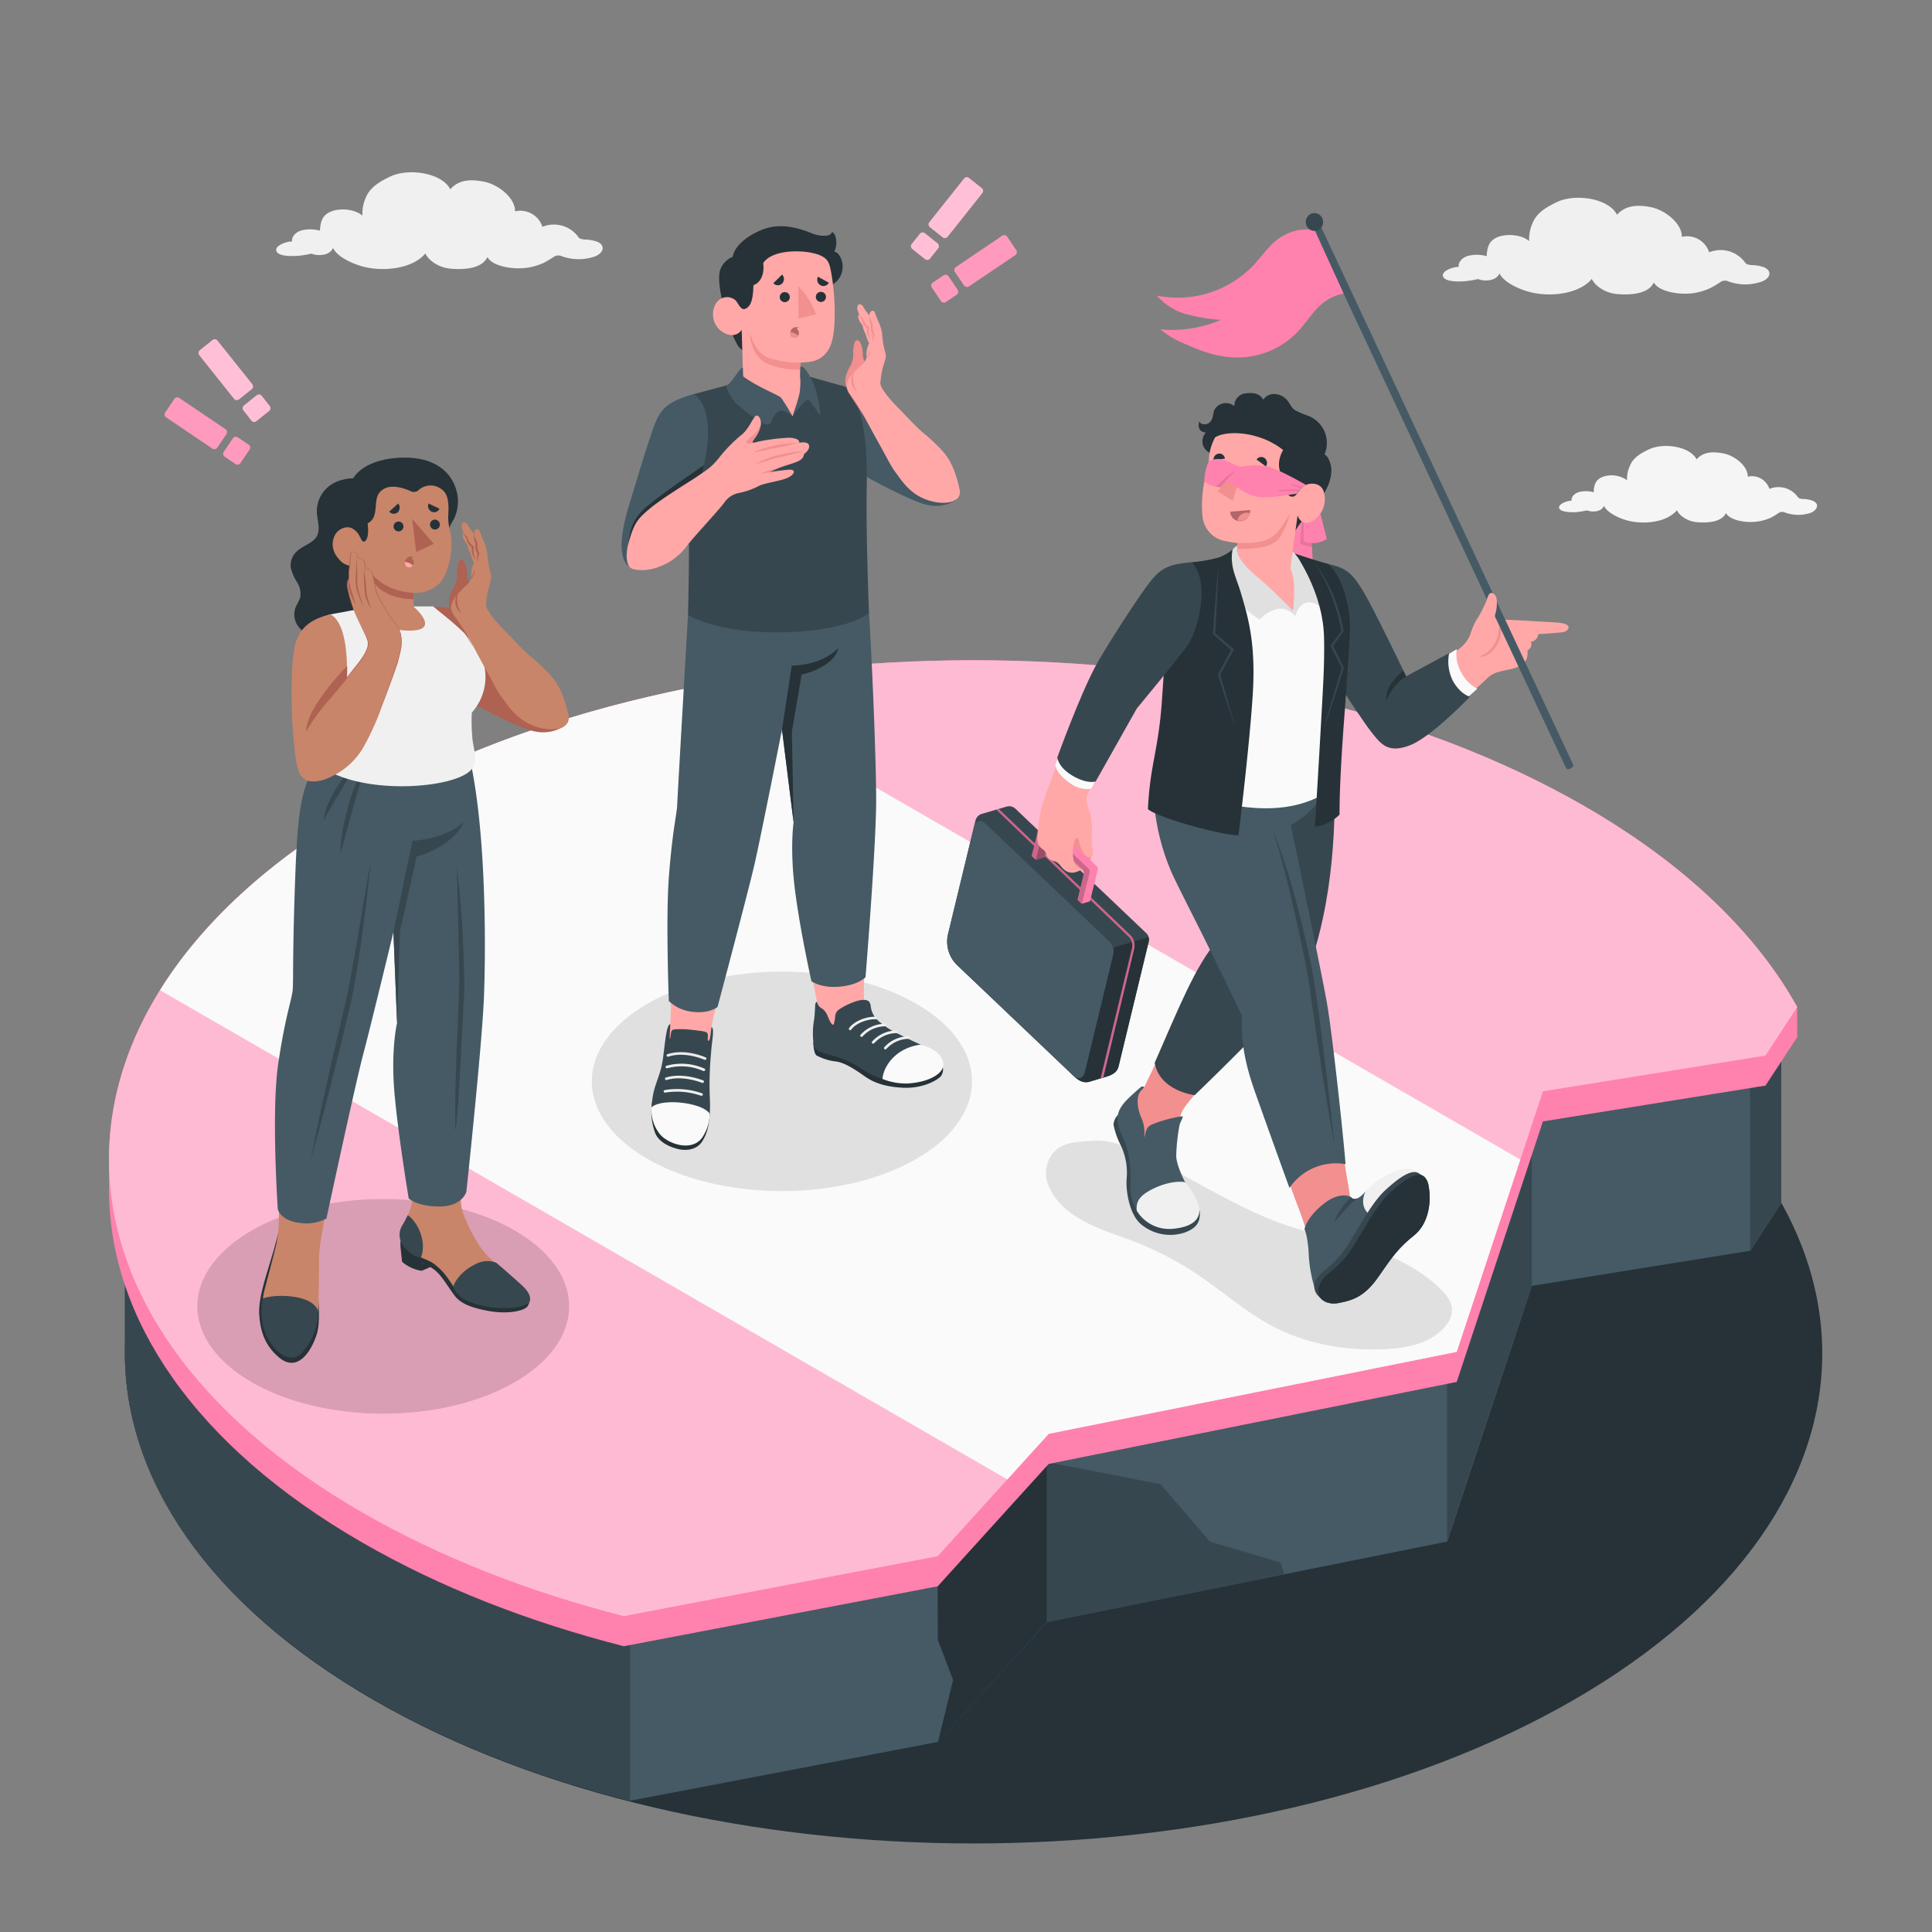 <svg xmlns="http://www.w3.org/2000/svg" viewBox="0 0 500 500"><rect x="0" y="0" width="500" height="500" fill="#808080" stroke="none"/><g id="freepik--Floor--inject-308"><g id="freepik--floor--inject-308"><path id="freepik--floor--inject-308" d="M96.65,260.61c-85.77,49.52-85.77,129.81,0,179.33s224.85,49.53,310.62,0,85.77-129.81,0-179.33S182.43,211.08,96.65,260.61Z" style="fill:#263238"></path><path d="M461,283.09c-10.31-18.63-28.27-36.15-53.87-50.93-85.75-49.51-224.77-49.51-310.51,0C53.64,257,32.22,289.5,32.32,322c0,4.64,0,23.18,0,27.83-.1,32.52,21.32,65,64.29,89.87,19.76,11.4,42.33,20.18,66.44,26.33h0l79.7-15.22L271,419.76l103.57-20.82,21.89-66.16,56.52-9.09L461,311.38Z" style="fill:#455a64"></path><polygon points="374.51 356.49 374.51 398.94 396.41 332.78 396.41 291.7 374.51 356.49" style="fill:#37474f"></polygon><polygon points="270.95 378.38 270.95 419.76 242.76 450.83 246.65 434.79 242.71 424.38 242.68 410.53 270.95 378.38" style="fill:#263238"></polygon><polygon points="452.93 323.69 452.93 279.61 460.99 268.27 460.99 311.38 452.93 323.69" style="fill:#37474f"></polygon><polygon points="300.33 384.1 313.07 398.94 331.45 404.41 332.32 407.42 270.95 419.76 270.95 378.38 300.33 384.1" style="fill:#37474f"></polygon><path d="M96.61,232.16C53.64,257,32.22,289.5,32.32,322c0,4.64,0,23.18,0,27.83-.1,32.52,21.32,65,64.29,89.87,19.76,11.4,42.33,20.18,66.44,26.33V205.83C139,212,116.37,220.75,96.61,232.16Z" style="fill:#37474f"></path><path d="M465.09,260.62c-10.5-19-28.81-36.84-54.9-51.91-87.39-50.45-229.07-50.45-316.45,0-43.59,25.17-65.43,58.13-65.53,91.12v8.25c.11,33,21.94,66,65.53,91.12,20.14,11.62,43.13,20.57,67.71,26.84h0l81.22-15.51,28.73-31.67L377,357.64l22.31-67.42,57.6-9.27,8.21-12.54Z" style="fill:#FF81AE"></path><path id="freepik--floor--inject-308" d="M410.19,208.71c-87.39-50.45-229.07-50.45-316.45,0S6.36,341,93.74,391.42C113.88,403,136.87,412,161.45,418.25h0l81.22-15.51,28.73-31.67L377,349.86l22.31-67.43,57.6-9.26,8.21-12.55C454.59,241.64,436.28,223.78,410.19,208.71Z" style="fill:#FF81AE"></path><path id="freepik--floor--inject-308" d="M410.19,208.71c-87.39-50.45-229.07-50.45-316.45,0S6.36,341,93.74,391.42C113.88,403,136.87,412,161.45,418.25h0l81.22-15.51,28.73-31.67L377,349.86l22.31-67.43,57.6-9.26,8.21-12.55C454.59,241.64,436.28,223.78,410.19,208.71Z" style="fill:#fff;opacity:0.45"></path><path d="M181.1,177.5c-31.93,6.14-61.94,16.54-87.36,31.21-24.09,13.91-41.52,30.2-52.33,47.55l219.3,126.61,10.7-11.8L377,349.86l16.46-49.77Z" style="fill:#fafafa"></path></g></g><g id="freepik--Clouds--inject-308"><path id="freepik--Cloud--inject-308" d="M456.6,69.2a9.84,9.84,0,0,0-3.27-.6c-1.06-.08-1.4-.29-1.61-.52a7.81,7.81,0,0,0-9.39-2.78,6,6,0,0,0-7.08-4c.12-3.3-4.1-6.85-7.89-7.66-3.63-.77-6.8-.45-8.87,1.94-2.22-4.33-10.92-5.55-15.62-3.26-2.71,1.32-5,2.67-6.13,5.15a10.44,10.44,0,0,0-1,4.93c-1.83-1.61-5.5-2-8-1.1-2.64,1-2.84,3-3,5a9.16,9.16,0,0,0-4.81-.08c-1.67.49-2.63,1.8-2.4,2.85-1.31-.07-4.45,1-4.09,2.38.41,1.56,4,1.41,5.32,1.36a24.85,24.85,0,0,0,3.75-.59,5.93,5.93,0,0,0,1.95.37c2.28,0,3.24-1,3.61-1.84,1.11,2.34,5.07,4.12,7.88,4.84,5.27,1.35,12.73.53,16-3.41a5.8,5.8,0,0,0,1.57,1.91,9.12,9.12,0,0,0,4.88,2c2.16.2,8,.48,9.61-3,1.16,2.28,6.34,3.33,10.27,2.77a16.34,16.34,0,0,0,4.41-1.33,25.66,25.66,0,0,0,2.53-1.52,2.1,2.1,0,0,1,2.16-.15,12.79,12.79,0,0,0,8.59,0C458.21,72,458.67,70.14,456.6,69.2Z" style="fill:#f0f0f0"></path><path id="freepik--cloud--inject-308" d="M154.65,62.6a9.69,9.69,0,0,0-3.28-.6c-1.06-.09-1.4-.3-1.6-.53a7.82,7.82,0,0,0-9.39-2.77,6,6,0,0,0-7.09-4c.12-3.3-4.1-6.85-7.88-7.65s-6.8-.45-8.88,1.94c-2.21-4.33-10.91-5.56-15.62-3.26-2.7,1.31-5,2.67-6.12,5.15a10.29,10.29,0,0,0-1,4.93c-1.84-1.62-5.51-2.06-8-1.11-2.64,1-2.84,3-3,5A9.34,9.34,0,0,0,78,59.64c-1.66.5-2.62,1.8-2.39,2.86-1.32-.08-4.46,1-4.1,2.38.41,1.56,4,1.4,5.33,1.35a23.53,23.53,0,0,0,3.74-.59,5.69,5.69,0,0,0,2,.37c2.28,0,3.25-1,3.61-1.84,1.12,2.35,5.08,4.13,7.88,4.85,5.27,1.35,12.73.53,16-3.42a5.94,5.94,0,0,0,1.57,1.92,9.11,9.11,0,0,0,4.88,2c2.17.21,8,.48,9.62-3,1.16,2.29,6.33,3.33,10.26,2.77A15.46,15.46,0,0,0,140.77,68a27.72,27.72,0,0,0,2.53-1.51,2.11,2.11,0,0,1,2.16-.15,12.92,12.92,0,0,0,8.59,0C156.25,65.38,156.71,63.54,154.65,62.6Z" style="fill:#f0f0f0"></path><path id="freepik--cloud--inject-308" d="M469.2,129.62a7.68,7.68,0,0,0-2.59-.48c-.84-.07-1.1-.23-1.27-.42a6.17,6.17,0,0,0-7.42-2.19,4.76,4.76,0,0,0-5.6-3.17c.09-2.61-3.25-5.41-6.24-6s-5.38-.36-7,1.53c-1.75-3.42-8.63-4.39-12.35-2.58-2.14,1-4,2.12-4.84,4.08a8.09,8.09,0,0,0-.81,3.9,6.86,6.86,0,0,0-6.29-.88c-2.09.81-2.25,2.38-2.35,4a7.18,7.18,0,0,0-3.8-.07c-1.32.39-2.08,1.42-1.9,2.25-1-.05-3.52.79-3.23,1.89s3.15,1.11,4.21,1.07a19.29,19.29,0,0,0,3-.47,4.43,4.43,0,0,0,1.54.3c1.8,0,2.56-.79,2.85-1.46.88,1.85,4,3.26,6.23,3.83,4.17,1.07,10.07.42,12.64-2.7a4.67,4.67,0,0,0,1.24,1.51,7.26,7.26,0,0,0,3.86,1.57c1.71.16,6.31.38,7.6-2.35.92,1.81,5,2.64,8.12,2.2a13.08,13.08,0,0,0,3.49-1,19.28,19.28,0,0,0,2-1.21,1.68,1.68,0,0,1,1.71-.11,10.21,10.21,0,0,0,6.79,0C470.47,131.81,470.83,130.36,469.2,129.62Z" style="fill:#f5f5f5"></path></g><g id="freepik--Shadows--inject-308"><path id="freepik--Shadow--inject-308" d="M291.86,320.68a84,84,0,0,1,18.37,9.38c6.43,4.34,12.31,9.59,19.16,13.2,8.91,4.68,19.16,6.38,29.19,5.9,5.68-.27,11.86-1.52,15.51-6a6.8,6.8,0,0,0,1.71-4c0-2.19-1.46-4.07-3-5.57-8.23-8-19.75-11.35-30.86-13.94s-17.76-5.81-28.65-11.63c-4.66-2.5-9.26-5.17-14-7.52l-.11-.06a70.79,70.79,0,0,0-7.14-3.42c-3.22-1.19-5.88-2.05-9.43-1.78s-7.51.2-10,3.08a8.26,8.26,0,0,0-1.1,8.85C275,315.08,284.43,318,291.86,320.68Z" style="fill:#e0e0e0"></path><ellipse id="freepik--shadow--inject-308" cx="99.18" cy="338.08" rx="48.11" ry="27.78" style="opacity:0.15"></ellipse><ellipse id="freepik--shadow--inject-308" cx="202.36" cy="279.85" rx="49.2" ry="28.4" style="fill:#e0e0e0"></ellipse></g><g id="freepik--Symbols--inject-308"><g id="freepik--exclamation-sign--inject-308"><path d="M69.8,105.08a.86.86,0,0,1,.19.66.89.89,0,0,1-.33.61L66.35,109a.83.83,0,0,1-.66.19.82.82,0,0,1-.61-.33L63,106.2a.86.86,0,0,1-.19-.66.89.89,0,0,1,.33-.61l3.31-2.64a.83.83,0,0,1,.66-.19.85.85,0,0,1,.61.33Zm-4.51-5.64a.91.91,0,0,1-.14,1.27l-3.31,2.65a.86.86,0,0,1-.66.18.8.8,0,0,1-.61-.33l-9-11.3a.87.87,0,0,1-.18-.67.82.82,0,0,1,.32-.6L55,88a.88.88,0,0,1,.67-.19.86.86,0,0,1,.6.33Z" style="fill:#FF81AE"></path><g style="opacity:0.5"><path d="M69.8,105.08a.86.86,0,0,1,.19.66.89.89,0,0,1-.33.61L66.35,109a.83.83,0,0,1-.66.19.82.82,0,0,1-.61-.33L63,106.2a.86.86,0,0,1-.19-.66.89.89,0,0,1,.33-.61l3.31-2.64a.83.83,0,0,1,.66-.19.85.85,0,0,1,.61.33Zm-4.51-5.64a.91.91,0,0,1-.14,1.27l-3.31,2.65a.86.86,0,0,1-.66.18.8.8,0,0,1-.61-.33l-9-11.3a.87.87,0,0,1-.18-.67.82.82,0,0,1,.32-.6L55,88a.88.88,0,0,1,.67-.19.86.86,0,0,1,.6.33Z" style="fill:#fff"></path></g><path d="M64.35,115.08a.9.9,0,0,1,.38.58.86.86,0,0,1-.14.68l-2.37,3.51a.84.84,0,0,1-.57.38.89.89,0,0,1-.68-.13l-2.82-1.9a.93.93,0,0,1-.24-1.26l2.37-3.51a.87.87,0,0,1,.58-.38.86.86,0,0,1,.68.14Zm-6-4a.92.92,0,0,1,.25,1.26l-2.37,3.51a.86.86,0,0,1-.58.38.89.89,0,0,1-.68-.13L43,108a.9.9,0,0,1-.38-.58.86.86,0,0,1,.14-.68l2.37-3.51a.82.82,0,0,1,.57-.38.86.86,0,0,1,.68.14Z" style="fill:#FF81AE"></path><g style="opacity:0.2"><path d="M64.35,115.08a.9.9,0,0,1,.38.58.86.86,0,0,1-.14.68l-2.37,3.51a.84.84,0,0,1-.57.38.89.89,0,0,1-.68-.13l-2.82-1.9a.93.93,0,0,1-.24-1.26l2.37-3.51a.87.87,0,0,1,.58-.38.86.86,0,0,1,.68.14Zm-6-4a.92.92,0,0,1,.25,1.26l-2.37,3.51a.86.86,0,0,1-.58.38.89.89,0,0,1-.68-.13L43,108a.9.9,0,0,1-.38-.58.86.86,0,0,1,.14-.68l2.37-3.51a.82.82,0,0,1,.57-.38.86.86,0,0,1,.68.14Z" style="fill:#fff"></path></g></g><g id="freepik--exclamation-sign--inject-308"><path d="M238.07,60.49a.89.89,0,0,1,.61-.33.86.86,0,0,1,.66.19L242.65,63a.91.91,0,0,1,.33.61.89.89,0,0,1-.19.67l-2.12,2.65a.89.89,0,0,1-.61.33.86.86,0,0,1-.66-.19l-3.31-2.64a.91.91,0,0,1-.33-.61.89.89,0,0,1,.19-.67ZM249.51,46.2a.86.86,0,0,1,.6-.33.84.84,0,0,1,.67.19l3.31,2.64a.89.89,0,0,1,.33.61.91.91,0,0,1-.19.66l-9,11.31a.91.91,0,0,1-1.27.14l-3.31-2.64a.91.91,0,0,1-.33-.61.89.89,0,0,1,.19-.67Z" style="fill:#FF81AE"></path><g style="opacity:0.5"><path d="M238.07,60.49a.89.89,0,0,1,.61-.33.86.86,0,0,1,.66.19L242.65,63a.91.91,0,0,1,.33.61.89.89,0,0,1-.19.67l-2.12,2.65a.89.89,0,0,1-.61.33.86.86,0,0,1-.66-.19l-3.31-2.64a.91.91,0,0,1-.33-.61.89.89,0,0,1,.19-.67ZM249.51,46.2a.86.86,0,0,1,.6-.33.84.84,0,0,1,.67.19l3.31,2.64a.89.89,0,0,1,.33.61.91.91,0,0,1-.19.66l-9,11.31a.91.91,0,0,1-1.27.14l-3.31-2.64a.91.91,0,0,1-.33-.61.89.89,0,0,1,.19-.67Z" style="fill:#fff"></path></g><path d="M244.21,71.25a.93.93,0,0,1,1.26.24L247.84,75a.86.86,0,0,1,.13.68.85.85,0,0,1-.37.58l-2.82,1.9a.85.85,0,0,1-.68.13.83.83,0,0,1-.57-.37l-2.37-3.51a.86.86,0,0,1-.14-.68.9.9,0,0,1,.38-.58ZM259.39,61a.93.93,0,0,1,1.26.24L263,64.76a.86.86,0,0,1,.14.68.9.9,0,0,1-.38.58l-12,8.1a.93.93,0,0,1-1.26-.24l-2.37-3.51a.9.9,0,0,1-.13-.68.86.86,0,0,1,.38-.58Z" style="fill:#FF81AE"></path><g style="opacity:0.2"><path d="M244.21,71.25a.93.93,0,0,1,1.26.24L247.84,75a.86.86,0,0,1,.13.68.85.85,0,0,1-.37.58l-2.82,1.9a.85.85,0,0,1-.68.13.83.83,0,0,1-.57-.37l-2.37-3.51a.86.86,0,0,1-.14-.68.9.9,0,0,1,.38-.58ZM259.39,61a.93.93,0,0,1,1.26.24L263,64.76a.86.86,0,0,1,.14.68.9.9,0,0,1-.38.58l-12,8.1a.93.93,0,0,1-1.26-.24l-2.37-3.51a.9.9,0,0,1-.13-.68.86.86,0,0,1,.38-.58Z" style="fill:#fff"></path></g></g></g><g id="freepik--character-3--inject-308"><g id="freepik--Character--inject-308"><g id="freepik--Bottom--inject-308"><path d="M290,288a4,4,0,0,0-1.83,3,19.29,19.29,0,0,0,1.68,5,16.43,16.43,0,0,1,1.74,8.86c-.3,3.17.65,9.25,3.58,11.87a11.78,11.78,0,0,0,11.3,2.29c3.37-1.18,4.26-2.93,4-5.68Z" style="fill:#37474f"></path><path d="M295.23,314.16a6.38,6.38,0,0,1-1.13-1.7,12.7,12.7,0,0,1-1.36-5.36,35.85,35.85,0,0,0,.08-6,25.69,25.69,0,0,0-1.46-6,21.87,21.87,0,0,1-1.65-4.83c-.59-5.07,4.07-7,6.37-8.83l5.65-11.73,9.7,11s-4,4.52-5,6.08c-1.37,2.06-1.87,5.52-2.12,7.93-.32,3.07-.94,6.41.46,9.28a25.25,25.25,0,0,0,2.91,4.26,4.74,4.74,0,0,1,.77,1.25c.48,1.27-.12,2.68-.71,3.9-1,2-2.18,4.16-4.26,4.54a6.2,6.2,0,0,1-3.5-.7A13.24,13.24,0,0,1,295.23,314.16Z" style="fill:#f28f8f"></path><path d="M306.72,306c-.66-1.33-2.4-4.95-2.31-7.06a48.16,48.16,0,0,1,.87-7.84c.44-1.36,1.1-2.06.67-2.21a33.93,33.93,0,0,0-7.92,2.16c-1.73.89-1.41,2.11-1.92,3.41a9.69,9.69,0,0,0-.57-4.79c-.72-1.46-2.08-5.69-.06-7.59l.62-.67s-.23-.63-1.09.13-3.81,3.28-4.63,4.62a6,6,0,0,0-.79,5.78c1,2.83,1.75,3.47,2.35,6.45a28.37,28.37,0,0,1,.6,8.1,13,13,0,0,0,2.66,8.34Z" style="fill:#455a64"></path><path d="M345.12,197.43s1.61,20-2.77,40.27c-3.25,15.05-6.8,18.56-8.62,20.66-8.12,9.33-24.54,25.06-24.54,25.06s-9.05-1-10.36-8.38c5.69-12.86,10.62-25.53,16.37-31.75l-8.9-42.43Z" style="fill:#37474f"></path><path d="M303.64,318c2.12-.21,6.53-.91,6.75-4.51.17-2.93-2.81-6.39-3.67-7.47-.35-.26-3.54-.53-7.69,1.35s-5.06,3.56-4.84,5.95A9.79,9.79,0,0,0,303.64,318Z" style="fill:#f0f0f0"></path><path d="M350.31,310.91c-1.07.06-.84-1.46-1.5-4.88s-2.72-18.2-2.72-18.2l-16.64,6.27s4.27,12.33,5.61,15.89c1.5,3.95,3.59,9.38,3.9,12.44s.35,11.6,4,13.19,7.05-.1,9.49-1.72,5.32-7.37,8-10.26,5-4.48,7.1-7.47,2.06-10.5-.71-12.1-6.77.11-9.12,1.55S352.3,310.8,350.31,310.91Z" style="fill:#f28f8f"></path><path d="M298.67,201.19c-.6,5.67.54,16.58,5.51,26.69s6.17,12,17.2,34.87c-.05,5.11,0,10.2,3.41,19.83,4.25,12,8.92,24.86,8.92,24.86a14.58,14.58,0,0,1,14.52-6.17c-.44-5.88-3.39-33.86-4.9-42.15-1.89-10.31-9.28-45.6-9.28-45.6a20.93,20.93,0,0,0,11.07-16.09Z" style="fill:#455a64"></path><path d="M340.19,333.2a35.77,35.77,0,0,1-1.52-9.21c-.31-4.49-1.07-5.86-1.07-5.86s.48-3,4.89-6.52,7.13-1.82,7.13-1.82,1,1.83,3.78-1.45l5,6.94Z" style="fill:#455a64"></path><path d="M367.27,303.7c-1.61-1.65-4.21-1.67-7.68.08a20.47,20.47,0,0,0-6.19,4.56s-1.87,3.44.85,5.83S367.27,303.7,367.27,303.7Z" style="fill:#f0f0f0"></path><path d="M369.71,306.88a3.76,3.76,0,0,0-1.28-2.47c-.23-.16-1-.6-1.16-.71-2-1.41-5.69,1.5-8.8,4.36-3.62,3.34-7,10.1-10,14.67s-6.57,6.29-7.78,8.31a3.48,3.48,0,0,0,.28,4.13c.19.22.85.89,1,1a5,5,0,0,0,4.59,1c4-.74,6.91-2,10.29-6.92s5.17-7.42,9.08-10.53S370.48,310.87,369.71,306.88Z" style="fill:#37474f"></path><path d="M369.71,306.88c-1.08-5.59-6.06-1.8-10.07,1.9-3.62,3.34-7,10.1-10,14.67s-6.65,6.24-7.78,8.31c-2,3.76.69,6.19,4.7,5.45s6.91-2,10.29-6.92,5.17-7.42,9.08-10.53S370.48,310.87,369.71,306.88Z" style="fill:#263238"></path><path d="M351.3,310.12h0c-1.22.54-1.68-.33-1.68-.33-3.86,4-4.31,6.56-4.31,6.56S349.08,311.64,351.3,310.12Z" style="fill:#37474f"></path><path d="M329.46,214.89a167.25,167.25,0,0,1,6.31,19.74c1.74,6.7,3.37,13.44,4.46,20.32s1.89,13.73,2.75,20.61,1.65,13.77,2.35,20.66q-1.86-10.22-3.44-20.48c-1.07-6.84-2.07-13.69-3-20.54-.48-3.42-1.21-6.78-1.91-10.17s-1.46-6.74-2.23-10.11-1.59-6.72-2.45-10.06S330.49,218.19,329.46,214.89Z" style="fill:#37474f"></path></g><g id="freepik--Top--inject-308"><g id="freepik--Arm--inject-308"><path d="M397.88,160.81l-3.65-.22-4.1-.19-2.1-.08a1.64,1.64,0,0,1-.73-.09,2,2,0,0,1-.38-.46l-4.4,0a16.45,16.45,0,0,0-1.9,4.09,8.41,8.41,0,0,1-.54,1.27,9,9,0,0,1-3.72,3.58c-2.47,1.43-12.65,7.15-12.65,7.15s-1.19-2-5.9-12.45C354.46,156,349.57,146,342.51,146c0,0-.57,12.28-.86,21,3.74,6.53,9.72,17.1,12.77,21.06,3.57,4.64,6.11,6.43,9.91,4.52,6.67-3.35,12.42-9.75,16.53-13.37,1.4-1.26,2.9-2.56,4.24-3.86s3.29-1.62,5-2a12.83,12.83,0,0,0,3.3-1,3.58,3.58,0,0,0,1.92-3.63.72.72,0,0,1,0-.29c0-.13.17-.2.28-.28a1.79,1.79,0,0,0,.6-2.09,2.09,2.09,0,0,0,1.91-1.95c1.94-.1,3.87-.25,5.81-.45a2.52,2.52,0,0,0,1.81-.69.88.88,0,0,0,.21-.58c0-.54-.62-.84-1.14-1a15.48,15.48,0,0,0-2.34-.32Z" style="fill:#ffa8a7"></path><path d="M373.65,170.05,377,168a9.43,9.43,0,0,0,1.13,5.95,10,10,0,0,0,4.19,4.3l-2.66,2.39S373.18,178.16,373.65,170.05Z" style="fill:#fafafa"></path><path d="M342.53,145.72c5.23,1,7,1.95,10.08,7s11.29,22.32,11.29,22.32l11.13-6a11.16,11.16,0,0,0,1.14,7.48c2.08,3.37,4.26,3.78,4.26,3.78s-10,10.51-15.64,12.62-7.43-.36-10-3.62-13.14-19.61-13.14-19.61Z" style="fill:#37474f"></path><path d="M388.2,165.09a8,8,0,0,0,.24-1.38,3,3,0,0,0-.05-1.3c-.05-.14-.29-.31-.37-.1a6.5,6.5,0,0,0-.21,1.26c-.06.39-.14.79-.24,1.18a8.58,8.58,0,0,1-1,2.22,6.86,6.86,0,0,1-1.54,1.73,14.47,14.47,0,0,1-1.84,1.14c-.05,0-.08.21,0,.21a5.52,5.52,0,0,0,3.89-2.61A7.68,7.68,0,0,0,388.2,165.09Z" style="fill:#f28f8f"></path><path d="M407.13,197.88,341.08,57l-1.84.9L405.3,198.79C405.67,199.52,407.48,198.59,407.13,197.88Z" style="fill:#455a64"></path><path d="M340.27,59.59a11.51,11.51,0,0,0-7.59,1.12c-3.42,1.56-5.57,5-8.15,7.79a27.08,27.08,0,0,1-25.12,8A15.36,15.36,0,0,0,307,81.3a44.77,44.77,0,0,0,8.93,1.48,31.71,31.71,0,0,1-15.62,2.45,23.44,23.44,0,0,0,6.55,3.85c4.95,2.23,9.82,3.86,15.32,3.36a21.52,21.52,0,0,0,13.7-6.61c1.73-1.85,3.13-4,4.84-5.87a12.91,12.91,0,0,1,7-4Z" style="fill:#FF81AE"></path><path d="M338.4,58.85a2.21,2.21,0,0,0,3.14.42,2.34,2.34,0,0,0,.41-3.22,2.22,2.22,0,0,0-3.15-.42A2.33,2.33,0,0,0,338.4,58.85Z" style="fill:#37474f"></path><path d="M363.9,175.06c-3.54,2-5.21,6.41-5.21,6.41a7.72,7.72,0,0,1,1.57-4.85,18.58,18.58,0,0,1,2.92-3.05Z" style="fill:#263238"></path><path d="M386.92,159.77a1.84,1.84,0,0,1,.11-1,10.08,10.08,0,0,0,.34-3.23,3.23,3.23,0,0,0-.29-1.27c-.23-.47-.91-1.07-1.46-.72s-.72,1.45-.93,1.93a38.33,38.33,0,0,1-2.17,4.35" style="fill:#ffa8a7"></path></g><g id="freepik--Chest--inject-308"><path d="M340.17,126.92l3.21,12.55a6.49,6.49,0,0,1-3.91,1.08l.53,9.27s-4.58.81-7.3-1.71l4.37-21.93Z" style="fill:#FF81AE"></path><path d="M339.47,140.55a4.06,4.06,0,0,1-2.11-.52l.07-11.83-.93,12.42a6.06,6.06,0,0,0,3,.9Z" style="opacity:0.1"></path><path d="M347.83,165.16c.58-14.28-3.31-18.29-5.73-19.49l-12.05-3.11c-3.12.13-15.11,3.15-18.81,3.8-2.37.41-4.12,5-5.81,12.44a143,143,0,0,0-3,20.46c-.68,7.7-1.33,12.14-3.85,23.06,15.68,6,32.78,10.69,45.31,2.38-.14-2,2.22-18.62,2.66-23.54S347.67,169,347.83,165.16Z" style="fill:#fafafa"></path><g id="freepik--Head--inject-308"><path d="M334.53,139c1-3.36,4.89-6.51,6.82-9.31s3-4.82,3.2-7.56c.11-1.62-.63-3.93-1.76-4.54a7.53,7.53,0,0,0-4.3-10,24.47,24.47,0,0,1-3.17-1.34c-1.23-.71-1.39-1.79-2.32-2.81-1.6-1.75-4.62-2.17-6.07,0-1-1.7-2.63-1.87-4.57-1.63a3.22,3.22,0,0,0-2.91,3.3,3.39,3.39,0,0,0-5.27,1.2c-.31,1.06-.2,2-1,2.89s-2.46.78-2.8-.16c-.46,1.51,0,2.77,1.68,2.89a3.54,3.54,0,0,0-.82,2.9,3.22,3.22,0,0,0,2.62,2.57,5.39,5.39,0,0,0,.44,2.45,5.6,5.6,0,0,0,1.74,2c2.38,1.54,5.14,2.29,7.8,3.2l3.15,1.09c.19.06,1.16.25,1.25.43Z" style="fill:#263238"></path><path d="M339.26,135.07c-2.6,1.13-3.45-1.66-3.45-1.66l-1.28,9.28c0,.47-.48,4.41-.48,4.41s1.76,2.92.58,11.37c-1.64-1.81-4.78-3.26-14.72-12.55l.41-5.37a34.14,34.14,0,0,1-4.06-.71,7.18,7.18,0,0,1-5.05-6.15A31.25,31.25,0,0,1,312.34,122a10,10,0,0,0,.51-2.81,13.33,13.33,0,0,1,1.62-6c3.27-2,11.71-1.43,17.61,3.27-1.79,3.08-1.35,6.51,1.23,8.31-.26,1-.72,3.59,1,3.76,1.22.12,1.5-1.4,2.92-2.58s4.38-1.17,5.26,1A6.64,6.64,0,0,1,339.26,135.07Z" style="fill:#ffa8a7"></path><path d="M320.32,140.55c4.34,0,7.64,0,10.26-2.82A26.75,26.75,0,0,0,333.8,133a21.1,21.1,0,0,1-2.64,6.12c-1.33,1.83-4.18,3.14-11,2.86Z" style="fill:#f28f8f"></path><path d="M314.06,119.11l2.95-.42a1.44,1.44,0,0,0-1.63-1.29A1.56,1.56,0,0,0,314.06,119.11Z" style="fill:#263238"></path><path d="M314.35,122.53a1.21,1.21,0,1,0,1.35-1.12A1.25,1.25,0,0,0,314.35,122.53Z" style="fill:#263238"></path><path d="M323.66,123.83a1.21,1.21,0,1,0,1.35-1.12A1.24,1.24,0,0,0,323.66,123.83Z" style="fill:#263238"></path><path d="M315.1,127.17l3.95,2.4,2.34-8C319.9,120.77,317.42,124.29,315.1,127.17Z" style="fill:#f28f8f"></path><path d="M325.19,118.93l2.42,1.76a1.58,1.58,0,0,0-.35-2.16A1.46,1.46,0,0,0,325.19,118.93Z" style="fill:#263238"></path><path d="M323.54,132l-5.16.43a2.53,2.53,0,0,0,2.73,2.44A2.71,2.71,0,0,0,323.54,132Z" style="fill:#b16668"></path><path d="M322.83,132.69a2.58,2.58,0,0,1,.62.09,2.67,2.67,0,0,1-2.34,2,2.3,2.3,0,0,1-.83-.08A2.37,2.37,0,0,1,322.83,132.69Z" style="fill:#f28f8f"></path><path d="M312.84,119.47c3.12-2,6.29,1,7.9,1.22,1.93.27,2.2-.74,7.1,0,2.46.37,10.14,4.79,10.14,4.79a8.19,8.19,0,0,0-2.35,2.3c-5.21.72-8.77,1.45-11.75.35-3.46-1.28-4.35-3.18-6.87-3.36l-1.07,1.35a7.5,7.5,0,0,1-4.29-1.53S311.79,121.22,312.84,119.47Z" style="fill:#FF81AE"></path><path d="M334.48,126.73c-1.18,0-2.35,0-3.52.13-.08,0-.1.2,0,.2,1.21,0,2.41,0,3.62,0,.54,0,1.09,0,1.63.07l.31-.34h-.3Zm2.09-.76a16.12,16.12,0,0,0-2.34-.7c-.09,0-.1.18,0,.21.77.28,1.53.57,2.29.88l.28.12.3-.3Zm-20.63.15,1.07-1.35a19.15,19.15,0,0,1,2.87-3c-1.39.44-4.23,3.21-5.17,4.16A5.39,5.39,0,0,0,315.94,126.12Z" style="opacity:0.1"></path></g><g id="freepik--Neck--inject-308"><path d="M335.24,159.61c.62-2.83,2.32-3.69,3.24-3.7a4.24,4.24,0,0,1,3.43,1.45,26,26,0,0,0-3.69-9.93c-2.78-4.17-3.69-4.74-3.69-4.74l-.48,4.41a14.76,14.76,0,0,1,.85,4.61,52,52,0,0,1-.24,6.9A1.67,1.67,0,0,1,335.24,159.61Z" style="fill:#e0e0e0"></path><path d="M320.27,141.24c-1.29.36-1.17,1.92-4.87,3.42A22.75,22.75,0,0,0,326,160.33a9.35,9.35,0,0,1,4.46-2.71c2.7-.69,4.72,1.84,4.72,1.84a4.71,4.71,0,0,0-1.15-2c-4-4-6.53-6.4-8.7-8.2-5.74-4.75-5.16-7.07-5.16-7.07Z" style="fill:#e0e0e0"></path></g><path d="M308.39,145.5a37.79,37.79,0,0,0,7-1.21A11.67,11.67,0,0,0,319,142.2a10.75,10.75,0,0,0-.1,3.74c.27,2.34,1.41,4.69,2.24,7.51,1.95,6.6,4,13.42,3,27.33-.73,10.8-2.64,27.52-3.63,35.4-4.81-.11-20.89-4.57-23.43-6.77.59-12,2.77-15.06,3.67-28.77C301.54,169.6,302.55,147.72,308.39,145.5Z" style="fill:#263238"></path><path d="M315.32,146.49c-.1,2.92-.21,5.84-.36,8.75l-.22,4.38-.25,4.37-.1-.23c1.59,1.39,3.2,2.76,4.78,4.16l.18.16-.12.21-3.51,6.4,0-.21c.69,2.27,1.33,4.54,2,6.81s1.3,4.55,1.93,6.83c-.78-2.23-1.53-4.48-2.27-6.72s-1.48-4.5-2.19-6.76l0-.1.05-.1L318.7,168l.06.38c-1.59-1.39-3.16-2.8-4.75-4.19l-.1-.1V164l.3-4.37.34-4.36C314.78,152.31,315,149.4,315.32,146.49Z" style="fill:#37474f"></path><path d="M336,144.43c2.07,3.43,6.45,11.19,6.66,20.57.16,6.81-.3,13.41-.64,19.68-.94,17-1.73,29.3-1.73,29.3a11.57,11.57,0,0,0,6.38-3.14c0-11,1.33-25.88,1.58-30.13s.91-12.29,1.11-17.49-1.49-13.43-5.58-17.25c-4.25-1.2-8.67-2.71-8.67-2.71Z" style="fill:#263238"></path><path d="M339.82,145.24a32.62,32.62,0,0,1,2.61,4.2,46.7,46.7,0,0,1,2.07,4.49,48.25,48.25,0,0,1,1.56,4.67,46.81,46.81,0,0,1,1.07,4.69L344.45,167l-.1.15.08.16,2.8,5.58-1.19,3.9-1.2,4c-.81,2.68-1.57,5.36-2.33,8.06.92-2.65,1.82-5.29,2.69-7.95l1.31-4,1.28-4,0-.1-.05-.11-2.72-5.54,2.62-3.71.07-.11,0-.11c-.32-1.63-.67-3.26-1.15-4.86a40.8,40.8,0,0,0-1.69-4.68,38.58,38.58,0,0,0-2.24-4.45A28,28,0,0,0,339.82,145.24Z" style="fill:#37474f"></path></g><g id="freepik--arm--inject-308"><g id="freepik--Briefcase--inject-308"><path d="M297.3,243.62,289.48,276c-.38,1.57-1.71,2.21-3.26,2.68l-3.88,1.15a3.37,3.37,0,0,1-2.79-.12,7.56,7.56,0,0,1-1.63-1.18l-.07-.06-.15-.15-29.95-28.49a8.45,8.45,0,0,1-2.39-8.11l7.12-29.48a2.41,2.41,0,0,1,1.5-1.58l6.62-1.94a2.37,2.37,0,0,1,2.11.5l34,32.33a2.08,2.08,0,0,1,.56,1A2.23,2.23,0,0,1,297.3,243.62Z" style="fill:#37474f"></path><path d="M297.3,243.62,289.48,276c-.38,1.57-1.71,2.21-3.26,2.68l-3.88,1.15a3.37,3.37,0,0,1-2.79-.12,7.56,7.56,0,0,1-1.63-1.18v0c1.2,1,2.44.52,2.83-1.09l7.37-30.5a3.38,3.38,0,0,0-.09-1.69l9.21-2.71A2.23,2.23,0,0,1,297.3,243.62Z" style="fill:#263238"></path><path d="M288.12,246.91a3.64,3.64,0,0,0-.93-3.15L255.08,213.2c-1.27-1.2-2.64-.8-3.05.9l-6.67,27.6a8.44,8.44,0,0,0,2.39,8.11l29.95,28.5c1.26,1.21,2.64.81,3.05-.9Z" style="fill:#455a64"></path><path d="M258.45,209.34l34,32.6a3.82,3.82,0,0,1,1.06,3.64l-8,33.32-.69.21,8.13-33.67a3.18,3.18,0,0,0-.89-3.05l-34.23-32.85Z" style="fill:#FF81AE"></path><path d="M293.45,243.62a3.83,3.83,0,0,1,0,2l-8,33.32-.69.21,8.13-33.67a3.14,3.14,0,0,0,0-1.64Z" style="opacity:0.2"></path><path d="M292.85,243.8a3.12,3.12,0,0,0-.85-1.41l-34.23-32.85.68-.2,34,32.6a3.86,3.86,0,0,1,1,1.68" style="opacity:0.2"></path><path d="M271.5,216.87l-1.21,5-2.23.66,1.61-6.66c.08-.34.35-.42.61-.18Z" style="fill:#FF81AE"></path><path d="M271.5,216.87l-1.21,5-2.23.66,1.61-6.66c.08-.34.35-.42.61-.18Z" style="opacity:0.4"></path><path d="M284.08,225.15l-2,8.11-2.13.64-1.08-1,1.6-6.66a1.19,1.19,0,0,0-.31-1.06L272,217.32l-1.7-1.62c-.26-.24-.53-.16-.61.18l-1.61,6.66-1.09-1,2-8.11,0-.1a1.26,1.26,0,0,1,.73-.7l.91-.27a1.24,1.24,0,0,1,1.08.26l12.09,11.51A1.19,1.19,0,0,1,284.08,225.15Z" style="fill:#FF81AE"></path><path d="M282,225.78l-2,8.12-1.08-1,1.6-6.66a1.19,1.19,0,0,0-.31-1.06L272,217.32l-1.7-1.62c-.26-.24-.53-.16-.61.18l-1.61,6.66-1.09-1,2-8.11,0-.1c.11-.25.36-.29.58-.08l12.1,11.51A1.24,1.24,0,0,1,282,225.78Z" style="opacity:0.2"></path></g><path d="M277,217.68l5.15,4.9a5.43,5.43,0,0,0,0-2.88c-.44-.84-2.4-4.35-3.34-4.33C278.37,215.37,277.64,216.4,277,217.68Z" style="fill:#f28f8f"></path><path d="M276,221.17a3.91,3.91,0,0,0,0,.61,9.68,9.68,0,0,0,1.69,3.77A4.2,4.2,0,0,0,280,225Z" style="fill:#f28f8f"></path><path d="M308.35,145.74c-5,.64-9.16,3.08-13.55,9.6s-9.69,14.23-13,21.39-8.88,22.5-10.57,27.26a44.53,44.53,0,0,0-1.89,5.83,49.76,49.76,0,0,0-.87,6.9,3.22,3.22,0,0,0,1.11,2.88,4.45,4.45,0,0,1,.69.52c.37.41.41,1,.68,1.5a2.52,2.52,0,0,0,1.47,1.12,7.69,7.69,0,0,1,.81.27c1,.44,1.43,1.54,2.29,2.14a3,3,0,0,0,2.19.7,6.18,6.18,0,0,0,1.24-.34c.22-.08.85-.42,1.05-.52a3.22,3.22,0,0,1-2.24-2.86A10.17,10.17,0,0,1,278,218a2.08,2.08,0,0,1,.41-.89.41.41,0,0,1,.42-.19c.17,0,.24.25.29.43a9.82,9.82,0,0,0,1.32,3.43,2.2,2.2,0,0,0,1.16,1,1,1,0,0,0,1.24-.61,1.57,1.57,0,0,0,0-.61,27.46,27.46,0,0,1-.29-4.88,17.57,17.57,0,0,0-.25-4.52c-.35-1.56-1.56-3.89-.92-5.39,1.09-2.52,11.94-21.54,11.94-21.54s11.1-16.17,13.89-20.49C310.59,158.31,311.59,150.4,308.35,145.74Z" style="fill:#ffa8a7"></path><path d="M284.15,200.59l-1.75,3.54a7.14,7.14,0,0,1-5.23-1.29c-2.84-1.88-3.84-3.61-4.05-4.91l1.4-3.58Z" style="fill:#fafafa"></path><path d="M308.39,145.5c-6.54.58-8.25,1.64-11.76,6.41-3.13,4.27-10.84,16.23-13.17,20.61-4.18,7.84-9.83,23.5-9.83,23.5s.16,2.54,4,4.77,5.93,1.45,5.93,1.45l10.64-18.88s12.19-14.69,13.49-16.88C310.35,162.08,313.15,150.38,308.39,145.5Z" style="fill:#37474f"></path></g></g></g></g><g id="freepik--character-2--inject-308"><g id="freepik--character--inject-308"><g id="freepik--bottom--inject-308"><path d="M224.93,263.9c-.82-1.35-1.33-3.53-1.36-7s.67-14.61.67-14.61H208.08s3.43,16.93,3.53,18c0,0,0,.4.06.84.27,3.53,4.67,4.91,8.1,7A60.22,60.22,0,0,0,229,273c2.45,1,7.26.73,7.76-.76C232.56,269.63,227.25,267.77,224.93,263.9Z" style="fill:#ffa8a7"></path><path d="M243.77,275.55a2.9,2.9,0,0,1-.37,3.09c-1.2,1.14-4.82,3.12-9.81,2.86s-7.78-1.52-9.87-3-5-3.47-7.3-3.78a14.06,14.06,0,0,1-5.14-1.59c-.71-.57-.81-3.3-.81-3.3Z" style="fill:#263238"></path><path d="M211.44,259.28s-.37,0-.45.67-.11,3-.35,4.21a21.11,21.11,0,0,0,0,6.64c.37,1.38,3.83,2.11,6.05,2.74a28.12,28.12,0,0,1,7.32,3.72,21.16,21.16,0,0,0,10.7,3c4.93-.28,8-1.78,8.89-3.53s-.11-3.37-1.61-4.44a25.67,25.67,0,0,0-4.24-2.17q-2.52-1.15-5-2.42a22,22,0,0,1-5.82-3.85,6,6,0,0,1-1.58-3.39,2.32,2.32,0,0,0-.42-1.22c-.71-.78-2.43-.41-3.29-.14a17.54,17.54,0,0,0-4.26,2,2.72,2.72,0,0,0-1,1,3.48,3.48,0,0,0-.26,1.24,11.28,11.28,0,0,1-.28,1.52c0,.14-.11.3-.25.33s-.25-.09-.33-.19c-1.07-1.33-1-3-2.55-4A2.42,2.42,0,0,1,211.44,259.28Z" style="fill:#37474f"></path><path d="M238.27,270.33c-7.09,1-9.76,6.29-9.88,8.91a16.6,16.6,0,0,0,6.44,1.17c4.92-.28,8.1-2,9-3.73C244.8,274.63,243.45,271.8,238.27,270.33Z" style="fill:#fafafa"></path><path d="M229.15,271.58a.46.46,0,0,1-.23-.06.34.34,0,0,1-.08-.47,8.61,8.61,0,0,1,6.27-2.87.34.34,0,0,1,.34.34.35.35,0,0,1-.37.32,8,8,0,0,0-5.67,2.6A.38.38,0,0,1,229.15,271.58Z" style="fill:#f0f0f0"></path><path d="M226,270.09a.33.33,0,0,1-.31-.52,8.58,8.58,0,0,1,6.27-2.88.33.33,0,0,1,.33.34.34.34,0,0,1-.36.33,8,8,0,0,0-5.67,2.59A.38.38,0,0,1,226,270.09Z" style="fill:#f0f0f0"></path><path d="M223,268.35a.46.46,0,0,1-.23-.06.33.33,0,0,1-.08-.47,8.63,8.63,0,0,1,6.27-2.87.33.33,0,0,1,.33.34.34.34,0,0,1-.36.32,8,8,0,0,0-5.67,2.59A.37.37,0,0,1,223,268.35Z" style="fill:#f0f0f0"></path><path d="M220.05,266.6a.46.46,0,0,1-.22-.06.32.32,0,0,1-.09-.46c1.25-1.74,4.25-3,6.86-2.95a.33.33,0,0,1,.33.34.34.34,0,0,1-.36.32c-2.34-.07-5.15,1.12-6.26,2.66A.35.35,0,0,1,220.05,266.6Z" style="fill:#f0f0f0"></path><path d="M173.47,243.49c-.17,9.58.53,15.15-.08,22.71-.14,1.77-1.58,13.65-1.25,17.33.5,5.53,8.33,5.44,9.08,2.23s2.55-17.25,2.74-18.68c.57-5.65,3.66-12.77,6-23.59Z" style="fill:#ffa8a7"></path><path d="M183.68,288.26c-.21,3.21-.77,5.33-2,7.21s-3.66,2.47-6.09,1.92-5.54-2-6.23-4.78a15.7,15.7,0,0,1-.55-7.63Z" style="fill:#263238"></path><path d="M173.48,265.06c-1,.07-1.3,4.37-1.88,8.68-.61,4.62-2.15,6.53-2.71,10.31-.63,4.33.17,6.26,1.87,8.88s7.68,5.18,10.64,1.43c2.4-3.05,2.5-6.44,2.28-10.76a86.05,86.05,0,0,1,.33-10.94c.19-3.24,1-6.51.12-6.87-.06.48-.13,1.08-.2,1.55a7.33,7.33,0,0,1-.32,1.73c-.1.24-.33.49-.42.1a2.45,2.45,0,0,1,0-.81c.15-1.19-.52-1.29-.88-1.38-.79-.2-3.89-.54-4.64-.59s-3.4-.15-3.75.24a2.46,2.46,0,0,0-.33,1.25c-.09.65-.26,1.13-.28.93,0-.47.06-1.68.07-2s.06-.67.07-.95A7.68,7.68,0,0,1,173.48,265.06Z" style="fill:#37474f"></path><path d="M168.62,286.56a9.84,9.84,0,0,0,1.87,6.57c1.69,2.62,8.17,5.19,11.12,1.45a11.45,11.45,0,0,0,2.07-6.32C181.91,285.37,171.41,284.1,168.62,286.56Z" style="fill:#fafafa"></path><path d="M181.49,283.56a.53.53,0,0,1-.12,0,18.82,18.82,0,0,0-9.17-.8.37.37,0,0,1-.44-.25.33.33,0,0,1,.27-.4,19.26,19.26,0,0,1,9.66.85.32.32,0,0,1,.18.44A.39.39,0,0,1,181.49,283.56Z" style="fill:#f0f0f0"></path><path d="M172.42,279.51a.38.38,0,0,1-.31-.23.32.32,0,0,1,.23-.42c4.48-1.36,9.46.68,9.65.77a.31.31,0,0,1,.15.45.4.4,0,0,1-.5.14s-4.89-2-9.06-.73A.41.41,0,0,1,172.42,279.51Z" style="fill:#f0f0f0"></path><path d="M172.58,276.47a.39.39,0,0,1-.31-.22.33.33,0,0,1,.22-.43,14.43,14.43,0,0,1,9.83.75.31.31,0,0,1,.13.45.4.4,0,0,1-.51.12,13.9,13.9,0,0,0-9.2-.69A.41.41,0,0,1,172.58,276.47Z" style="fill:#f0f0f0"></path><path d="M172.83,273.47a.36.36,0,0,1-.31-.21.33.33,0,0,1,.21-.43c4.62-1.54,9.71.74,9.9.84a.3.3,0,0,1,.13.45.38.38,0,0,1-.5.12s-5-2.22-9.27-.78A.43.43,0,0,1,172.83,273.47Z" style="fill:#ebebeb"></path><path d="M224.91,158.64l-46.85.53s-2.71,46.63-2.8,49.09S174,215,173.09,227.18c-.8,10.57,0,31.88,0,31.88a10.54,10.54,0,0,0,6.36,2.82c4.19.46,6.25-1.28,6.25-1.28s7.76-29.18,9.46-36.47,7.22-35.33,7.22-35.33l3,24s-1,6.67.33,17.3S210,253.94,210,253.94s2.38,1.77,7,1.43c5.15-.37,7-2.49,7-2.49S226.75,219,226.75,207C226.75,198,225.94,176,224.91,158.64Z" style="fill:#455a64"></path><path d="M204.91,172.26l-2.53,16.54,3,24-.45-23.44,2.53-14.77c3-.69,8.6-2.83,9.49-6.84C212.25,172.43,204.91,172.26,204.91,172.26Z" style="fill:#263238"></path></g><g id="freepik--top--inject-308"><path d="M214.82,99.66a17.62,17.62,0,0,1,9.29,2.46c3.76,2,23.31,27.29,23.31,27.29a9.74,9.74,0,0,1-6.86,1.38c-4.24-.59-17.14-7.85-17.14-7.85Z" style="fill:#455a64"></path><path id="freepik--chest--inject-308" d="M194.56,97.84a58.72,58.72,0,0,0-6.64,1.92L179.59,102l-1.85.59s-2.61,6.8-.91,22.28c.31,2.77,1.51,12.28,1.48,18.06-.05,7.8-.25,16.24-.25,16.24s8.82,5.47,27.83,4.34c14.93-.89,19-4.87,19-4.87s-.81-21.16-.59-32.16c.36-18.32-2.72-23.93-5.89-26.5l-10.17-2.86Z" style="fill:#37474f"></path><g id="freepik--head--inject-308"><path d="M186.62,69.29a5.67,5.67,0,0,1,3-2.82c.66-3.62,5.35-6.26,8.26-7.25,4-1.35,8-.5,11.82,1a8.69,8.69,0,0,0,4.2.78c.63-.09,1.34-.41,1.43-1a2.05,2.05,0,0,1,.91,1.33,5.39,5.39,0,0,1-.32,3.79,2,2,0,0,1,1.32,1,5.4,5.4,0,0,1,.41,5c-1.46,3.4-5.12,3.49-8.19,4.51l-9.11,3-7.65,2.54.18,4L193,91a3.74,3.74,0,0,1-2.15-1.74,32.31,32.31,0,0,1-3.12-8.09C185.73,73.61,185.86,70.73,186.62,69.29Z" style="fill:#263238"></path><path d="M187.57,86.24c3,1.48,4.38-.88,4.38-.88l.35,11.93c-.38,3.68,8.89,4.91,12.83,10.45,2.48-5.13,3-7.39,2-9.68V93.84a18.2,18.2,0,0,0,2.6-.23c2.65-.39,4.9-2.22,5.7-5.78,1-4.31.68-12.54-.5-18.2-.45-2.18-1.15-2.78-2.42-3.43-3.18-1.6-12.51-2-15,1.9.34,2.35-.36,4.94-2.52,5.7-.1,3.71-.64,5.51-2.1,6.11-1.19.49-1.75-1.35-2.56-2.21a3.35,3.35,0,0,0-5.21,1.15A5.45,5.45,0,0,0,187.57,86.24Z" style="fill:#ffa8a7"></path><path d="M207.13,93.84a24,24,0,0,1-8.62-1.38c-2-.89-3.84-3.68-4.42-6.44,0,2.21.92,6.16,4,7.82s6.72,1.78,9,1.84Z" style="fill:#f28f8f"></path><path d="M200.14,73.29l2.27-2.24a1.67,1.67,0,0,1,0,2.32A1.55,1.55,0,0,1,200.14,73.29Z" style="fill:#263238"></path><path d="M211.68,71.61l2.82,1.55a1.54,1.54,0,0,1-2.14.67A1.68,1.68,0,0,1,211.68,71.61Z" style="fill:#263238"></path><path d="M201.8,76.93a1.3,1.3,0,1,0,2.6-.07,1.3,1.3,0,0,0-2.6.07Z" style="fill:#263238"></path><path d="M211.14,76.86a1.31,1.31,0,1,0,1.27-1.33A1.31,1.31,0,0,0,211.14,76.86Z" style="fill:#263238"></path><path d="M206.59,74.08l.07,8.35,4.53-1.07A19.39,19.39,0,0,0,206.59,74.08Z" style="fill:#f28f8f"></path></g><g id="freepik--Tie--inject-308"><path d="M205.13,107.82s-1.83-1.85-3.22-1.55c-.77.16-1.68,1.36-2.11,2.41s-.93,1.72-2.37.8a40.15,40.15,0,0,1-6.21-4.45,10.55,10.55,0,0,1-3.3-5.18c1.58-.77,3.33-4.53,4.31-4.72l.07,2.25c3.46,2.63,9,4.78,9.8,5.51A44.11,44.11,0,0,1,205.13,107.82Z" style="fill:#455a64"></path><path d="M212.29,107.33c-.21.59-2.42-4-3.34-3.87-.45,0-2.62,2.46-3.82,4.28.36-1.42,1.15-3.15,1.79-6a20.06,20.06,0,0,0,.15-4.73l.06-2.19c1,.08,1.59,1,2.58,2.81a19.1,19.1,0,0,1,1.83,4.81A30,30,0,0,1,212.29,107.33Z" style="fill:#455a64"></path></g><path d="M179.59,102c-8.66,2.38-9.21,4.76-11.71,12.31-1.29,3.88-4.16,13.39-5.08,16.43-2.85,9.47-2.46,14.49.45,16.23,3.33,2,17.57-21.36,17.57-21.36S187,107.37,179.59,102Z" style="fill:#455a64"></path><path d="M168.58,142.38c.62-.83,1.32-1.81,2-2.86,3.55-5.56,10.19-13.91,10.19-13.91a51.8,51.8,0,0,0,1.42-5.25c-2.59,1.84-13,8.77-15.88,11.73-3.15,3.22-3.21,5.77-3.79,8.76Z" style="fill:#263238"></path><path d="M180.05,123.57c3.15-2.14,4.26-2.77,6.39-5.53a37.72,37.72,0,0,1,5.71-5.7c1.57-1.41,2.44-3.59,3.27-4.57.58-.68,1.55.29,1.51,1.89a7.68,7.68,0,0,1-1.68,3.84c-1,1.39-.4,1.16,1,.79a49.88,49.88,0,0,1,7.79-1c1.46,0,2.91.36,2.8,1.3,0,0,2.26-.51,2.54.68s-1.35,2.28-1.35,2.28.21,1-1.48,1.83c-1,.47-3.92,1.3-5,1.72-1.19.47-2.44,1.12-2.44,1.12a51.66,51.66,0,0,1,5.27-.68c1.47,0,1.41,1-.18,1.94s-6.43,1.51-7.79,2.28a19.62,19.62,0,0,1-5.35,1.86,5.82,5.82,0,0,0-3.62,2.47c-1.46,2-8.2,9.16-9.87,11.44a15.21,15.21,0,0,1-6.82,5.07c-3.59,1.49-6.87.92-7.64.31s-1.46-2.89-.37-6.69c1.44-5,2.35-6,5.45-8.61C171.64,128.76,178.36,124.72,180.05,123.57Z" style="fill:#ffa8a7"></path><path d="M195.25,113.5c-.6.84-.62,1.09-.23,1.07h0c-.55.1-1.62.44-1.8,0s.82-1.19,1.8-2.07a7.65,7.65,0,0,0,1.91-2.86A7.68,7.68,0,0,1,195.25,113.5Z" style="fill:#f28f8f"></path><path d="M206.83,114.58a45.17,45.17,0,0,0-6.67.81,18.69,18.69,0,0,0-2.69.72c-.87.29-1.74.62-2.59,1,.91-.14,1.81-.31,2.7-.52s1.78-.43,2.65-.57,3-.57,3.93-.78S205.93,114.8,206.83,114.58Z" style="fill:#f28f8f"></path><path d="M208,117.54a.67.67,0,0,0-.12-.35.64.64,0,0,0-.32-.22,2.46,2.46,0,0,0-.76-.12,9.43,9.43,0,0,0-1.51.16c-1,.18-3.21.6-4.19.83-.49.13-1,.26-1.46.42s-1,.37-1.42.56c-.93.37-1.86.78-2.78,1.21a29.72,29.72,0,0,0,2.92-.74c.49-.14,1-.34,1.42-.45s1-.26,1.44-.37c1-.24,3.18-.69,4.15-1a12.86,12.86,0,0,1,1.43-.34C207.27,117.09,207.85,117,208,117.54Z" style="fill:#f28f8f"></path><path d="M196.24,122.74s1.58-.56,2.47-.91,3.89-1.06,3.89-1.06h0c-.25.08-.82.24-1,.32-1.19.47-2.44,1.12-2.44,1.12A26.83,26.83,0,0,0,196.24,122.74Z" style="fill:#f28f8f"></path><path d="M204.76,87a1.11,1.11,0,0,0,1.58.14,1.35,1.35,0,0,0,.22-1.65,1.21,1.21,0,0,0-.38-.42,1.07,1.07,0,0,1,.6-.32,2,2,0,0,0-1.46.11,1.42,1.42,0,0,0-.62.66A1.65,1.65,0,0,0,204.76,87Z" style="fill:#b16668"></path><path d="M206.53,86.88a1.06,1.06,0,0,1-1.77.1,1.63,1.63,0,0,1-.19-1A2.8,2.8,0,0,1,206.53,86.88Z" style="fill:#f28f8f"></path><path d="M223.84,93.4s-.36-.17-.47-.91-.07-1.27-.19-2.1-.5-2.21-1.27-2.34-1.12,1.64-1.11,3.06a6.41,6.41,0,0,1-.91,3.9c-.91,1.63-1.66,3.72-.64,5.5Z" style="fill:#f28f8f"></path><path d="M228.9,90.46a24.81,24.81,0,0,1-.62-4.24,12.06,12.06,0,0,0-1-3.13c-.49-1.09-.87-2.53-1.27-2.66s-1.06.33-1,1.2c0,0-.54-.63-1-1.29s-.78-1.48-1.41-1.61-.9.87-.66,1.56.42,1.07.42,1.07-.6.3,0,1.53a6.23,6.23,0,0,0,.9,1.37,5.94,5.94,0,0,0,.77,2.19,11.11,11.11,0,0,0,.89,2.38,6.68,6.68,0,0,0-.67,2.6c0,1.14.23,1.4-1,2.8A24.59,24.59,0,0,0,220,97.56c-.79,1.29-1.32,2.65-.2,4.26s2,2.77,3,4.47c.8,1.28,1.61,3,5,9.08,2.6,4.73,2.82,5.33,4.06,7,1.75,2.39,3.76,5.48,8.07,7s9.17.82,8.41-2.71c-.9-4.23-2.27-7.53-4.26-9.75a43.68,43.68,0,0,0-5.29-5c-2.14-1.86-3.83-3.82-6.47-6.48s-4.47-5.23-4.49-6.16a21.08,21.08,0,0,1,.9-5C229.23,92.5,229.51,92.55,228.9,90.46Z" style="fill:#ffa8a7"></path><path d="M219.25,100.51a8.25,8.25,0,0,0,1.32,2.22c.49.72,1,1.45,1.44,2.18s.94,1.47,1.38,2.22,1,1.83,1.38,2.59c-.5-.72-1-1.78-1.51-2.51s-.95-1.45-1.43-2.18l-1.42-2.19-.71-1.1A2.91,2.91,0,0,1,219.25,100.51Z" style="fill:#f28f8f"></path><path d="M225,81.63a6.46,6.46,0,0,0,.36,1.13c.14.36.31.72.48,1.06l0,.05V84a4.16,4.16,0,0,0,0,.62,4.48,4.48,0,0,0,.07.64,4.28,4.28,0,0,0,.4,1.19l.05.09,0,.08a3.11,3.11,0,0,0-.16.46,3.88,3.88,0,0,0-.11.49c0,.16,0,.33-.06.5a4.56,4.56,0,0,0,0,.52,3.1,3.1,0,0,1-.2-1,3.27,3.27,0,0,1,0-.54,3.37,3.37,0,0,1,.12-.53l0,.17a3.51,3.51,0,0,1-.52-1.32,4.05,4.05,0,0,1-.07-.7,3.49,3.49,0,0,1,.07-.71l0,.13a6.29,6.29,0,0,1-.38-1.16A3.82,3.82,0,0,1,225,81.63Z" style="fill:#f28f8f"></path><path d="M222.34,81.36a4.47,4.47,0,0,0,.44.52,4.82,4.82,0,0,0,.51.41l0,0,0,.06a5.47,5.47,0,0,0,.58,1.28,3.57,3.57,0,0,0,.91,1l.11.09,0,.14a3.82,3.82,0,0,0-.06.77,7,7,0,0,0,0,.8c.05.27.09.54.16.8s.16.53.24.8a5.3,5.3,0,0,1-.42-.73,4,4,0,0,1-.29-.8,4.09,4.09,0,0,1-.15-.85,3.38,3.38,0,0,1,0-.89l.08.23a2.87,2.87,0,0,1-.57-.53,3.83,3.83,0,0,1-.45-.63,6.21,6.21,0,0,1-.31-.7,6.3,6.3,0,0,1-.18-.75l.06.09a2.93,2.93,0,0,1-.46-.54A2.43,2.43,0,0,1,222.34,81.36Z" style="fill:#f28f8f"></path><path d="M225.24,90.35a3.27,3.27,0,0,1-.34,1.47,4.88,4.88,0,0,1-.86,1.25,5.34,5.34,0,0,1,.33-.68l.33-.66A12.74,12.74,0,0,0,225.24,90.35Z" style="fill:#f28f8f"></path><path d="M221.07,96.18a6.33,6.33,0,0,0-.25,2.68,5.27,5.27,0,0,0,.37,1.27,10.31,10.31,0,0,0,.66,1.21,3.6,3.6,0,0,1-1-1,3.48,3.48,0,0,1-.5-1.37A3.65,3.65,0,0,1,221.07,96.18Z" style="fill:#f28f8f"></path></g></g></g><g id="freepik--character-1--inject-308"><g id="freepik--character--inject-308"><g id="freepik--bottom--inject-308"><g id="freepik--bottom--inject-308"><polygon points="109.12 328.89 111.99 327.63 109.24 326.76 109.12 328.89" style="fill:#263238"></polygon><path d="M136.85,335.08S104.19,319,103.69,321.19a3.17,3.17,0,0,0,0,1.33.83.83,0,0,1-.08-.12l.45,4.15a10,10,0,0,0,5.09,2.34c0-.2.08-1.43.12-2.13a17,17,0,0,1,2.87,1.65c2.08,1.47,3.35,4,5.5,6.87,1.57,2.13,4.47,3.2,8.8,4,4.66.84,8.82.11,10-1.09A3.23,3.23,0,0,0,136.85,335.08Z" style="fill:#263238"></path><path d="M136,334.28c-.31-.34-1.45-1.68-3-3.14a59.57,59.57,0,0,0-4.64-4.22,18.46,18.46,0,0,1-2.3-2,25.07,25.07,0,0,1-1.58-2A35.21,35.21,0,0,1,120.7,316a15.43,15.43,0,0,1-1.27-3.58,22.49,22.49,0,0,1-.24-3.93c.18-5.93.35-6.86.55-11.37l-14.06-.08c.37,2.52.94,6,1.07,8.8.2,4.34.28,5.3-1.59,9.54a12.35,12.35,0,0,0-1.46,3.8c-.19,2.2,1.49,4.18,3.41,5.33,1.6,1,3.46,1.42,5,2.43a16.27,16.27,0,0,1,4,4.17c1.07,1.46,1.9,3.16,3.43,4.21a14.67,14.67,0,0,0,5.34,2.06,29.6,29.6,0,0,0,7.26.64C135.58,337.92,138.2,336.78,136,334.28Z" style="fill:#c8856a"></path><path d="M134.15,331.8c-1.38-1.25-3.35-3-5.72-5a6.35,6.35,0,0,0-5.18.27c-5,2.37-6,6-6,6a7.06,7.06,0,0,0,3.89,3.64c5.61,2.68,15.85,2.29,16.05-.31C137.31,334.68,135.84,333.31,134.15,331.8Zm-28.64-17.31a26.64,26.64,0,0,1-1.3,2.47,4.66,4.66,0,0,0-.14,5,7.58,7.58,0,0,0,4.87,3.54C110.71,320.65,107.45,315.63,105.51,314.49Z" style="fill:#37474f"></path><path d="M81.9,321.46c.88,1.54.22,7.57.32,11.61.09,3.66.87,9-.34,12.54-1.43,4.23-4.93,9.79-9.8,5.6-3-2.6-4.71-5.88-5-11.16-.2-3.67,1.39-8.68,2.75-13.12,1.6-5.19,2.22-8,2.22-8Z" style="fill:#263238"></path><path d="M72.72,294.08a143.53,143.53,0,0,0-.58,18.52,38.46,38.46,0,0,1-.59,9.21c-.84,3.46-2,7.92-2.61,10.16-.82,3.14-1.44,5.11-.44,8.69a4.09,4.09,0,0,0,.34.81c1.46,3,5.34,5.3,6.61,5a2.22,2.22,0,0,0,2.2.83l.43-.09a3.52,3.52,0,0,0,.42-.15,4.24,4.24,0,0,0,2.19-2.62c.09-.24.7-.81.77-1.08a26.59,26.59,0,0,0,1-7.56c0-2.37.15-6.07.1-9.28-.06-4.13,1.18-9.55,2.39-16.24.61-3.41,1.68-8.77,2.93-13.22Z" style="fill:#c8856a"></path><path d="M68,336.06c3.16-1.25,13-1.12,14.29,3.24a15.22,15.22,0,0,1-3.67,10.24c-3.62,4.58-8-.54-9.63-3.76A16,16,0,0,1,68,336.06Z" style="fill:#37474f"></path><path d="M84.24,194.94c-5.75,6.41-7,11.84-7.75,29.86-.82,20.95-.54,28.68-.72,31.2s-2,7.1-3.79,19.49-.09,37.45-.09,37.45.67,2.91,5.5,3.52a11.26,11.26,0,0,0,7.09-1.11s7.48-34.84,9.46-42.27,7.88-31.88,7.88-31.88l.94,23.54s-1.63,6.82-.7,17.78,3.71,27.61,3.71,27.61,1.84,2,7.69,2.11c6.22.08,7.24-3.82,7.24-3.82s4.07-38.07,4.55-50.43.62-41.93-3.51-60.94Z" style="fill:#455a64"></path><path d="M106.74,217.58l-4.92,23.62.94,23.54.75-23.74,4.33-19.37c3.07-.6,10.12-3.91,12.22-8.94C115.19,217.31,106.74,217.58,106.74,217.58ZM93.09,203.12c.61-2,1.25-3.94,2-5.91a29.44,29.44,0,0,0-3,5.57,54.26,54.26,0,0,0-2,5.95c-.56,2-1,4.05-1.4,6.12a39.42,39.42,0,0,0-.66,6.24c.58-2,1.14-4,1.69-6s1.08-4,1.66-6S92.48,205.1,93.09,203.12Zm-3-1.61c.74-1.2,1.47-2.39,2.16-3.65a21.76,21.76,0,0,0-3,3.06,29.29,29.29,0,0,0-2.48,3.48,27.23,27.23,0,0,0-1.93,3.81,16.49,16.49,0,0,0-1.14,4.12l2.08-3.67c.71-1.2,1.41-2.4,2.14-3.58S89.37,202.7,90.09,201.51Zm-5.62,79.3q-2.16,9.6-4,19.24,2.66-9.48,5.06-19c1.62-6.35,3.16-12.69,4.69-19.09s2.52-12.9,3.41-19.39,1.65-13,2.31-19.51c-1.17,6.45-2.25,12.91-3.34,19.36s-2.22,12.89-3.69,19.25S85.88,274.42,84.47,280.81ZM118.8,250c0,2.84.08,5.7-.08,8.5s-.2,8.23-.46,11.07c0,0-.69,16.71-.39,23.06.9-5.63,1.77-28.32,2.19-34.05.21-5.77-.07-11.45-.36-17.16s-.79-11.39-1.47-17.06l.42,17.1C118.7,244.29,118.78,247.13,118.8,250Z" style="fill:#37474f"></path></g></g><g id="freepik--top--inject-308"><path d="M82,132.61c.1,2.08,1,4.32,0,6.16s-3.74,2.45-5.33,4.06A4.87,4.87,0,0,0,75.27,147a12.9,12.9,0,0,0,1.64,3.73,5.59,5.59,0,0,1,.79,3.91,16.87,16.87,0,0,1-1.09,2.27,5.27,5.27,0,0,0-.09,4c.88,2.23,3.16,3.58,5.43,4.33a25.13,25.13,0,0,0,10.06,1c3.42-.3,7.14-1.32,9-4.2a12,12,0,0,0,1.53-5.73,54.14,54.14,0,0,0-3-22.25c-1.14-3.17-2.47-6.63-5-8.94-1.88-1.69-4.08-1.5-6.37-.82A8.34,8.34,0,0,0,82,132.61Z" style="fill:#263238"></path><path d="M90.34,126.51c0,.26-.82.77-1,1a9.28,9.28,0,0,0-1.23,1.56,8.12,8.12,0,0,0-1.07,4,12.41,12.41,0,0,0,1.72,6.11,37.16,37.16,0,0,0,3.71,5.22l3.46,4.31a2.25,2.25,0,0,0,.9.78,2.11,2.11,0,0,0,1.06,0c1.8-.27,3.6-.58,5.39-.9a26.08,26.08,0,0,0,4.88-1.25,14,14,0,0,0,6.43-5.24,9.74,9.74,0,0,0,1.79-3.86c.06-.59-.22-1.1-.07-1.7a12.36,12.36,0,0,1,1.12-2.13A10.71,10.71,0,0,0,118.5,129c-.35-3.82-2.71-8.77-9.72-10.2C102.93,117.64,91.76,118.92,90.34,126.51Z" style="fill:#263238"></path><path d="M112.09,157a18.39,18.39,0,0,1,9.67,2.56c3.9,2,24.23,28.38,24.23,28.38a10.1,10.1,0,0,1-7.12,1.44c-4.42-.62-16.22-7.23-16.22-7.23Z" style="fill:#af6152"></path><path id="freepik--chest--inject-308" d="M83.66,198.74c-2.33-1.89-.62-3.9-.49-7.76.1-3-5.55-18.45-5.55-18.45S76,161.61,85.5,159L94,157.44s6.82-.5,10.71-.51c4.12,0,7.39,0,7.39,0,1.83,1.61,8.33,6.42,11,10.28a13.82,13.82,0,0,1-1,17.21,47.23,47.23,0,0,0,.21,7.19c.49,3.26,1.35,5.51-.3,7.52C118,204,94.66,205.94,83.66,198.74Z" style="fill:#f0f0f0"></path><g id="freepik--head--inject-308"><g id="freepik--head--inject-308"><g id="freepik--head--inject-308"><path d="M92,146.43a4.51,4.51,0,0,1-4.16-1.58c-2.28-2.44-2-4.95-1-6.64.84-1.39,3-2.3,4.45-1.38s1.66,1.79,2.28,2.9,2.14.22,1.57-4.29c3.07-1.5,1.37-5.73,3-7.86,2.09-2.71,6.08-1.41,8.25-.42a1.75,1.75,0,0,0,1.9-.29,4.62,4.62,0,0,1,5.2-.74c1.89,1,2.81,2.37,2.53,7a12.24,12.24,0,0,0,.21,3.14,30.76,30.76,0,0,1,.56,3.3c.27,4.32-1,9.43-3.24,11.59a9,9,0,0,1-6.51,2.28l0,3.57s7.3,6.19-1,6.19c-9.47,0-11.87-6.12-11.87-6.12l-.52-11.91S93.56,146.11,92,146.43Z" style="fill:#c8856a"></path><path d="M107,153.39c-5-.12-10.36-2.78-11.85-6.9.43,4.3,3.44,6.59,6.36,7.66a16.65,16.65,0,0,0,5.51.93Z" style="fill:#af6152"></path></g><polygon points="106.65 134.26 107.72 142.87 112.26 140.75 106.65 134.26" style="fill:#af6152"></polygon><path d="M104.42,136.26a1.28,1.28,0,1,1-1.31-1.29A1.3,1.3,0,0,1,104.42,136.26Z" style="fill:#263238"></path><path d="M113.84,135.89a1.28,1.28,0,1,1-1.2-1.41A1.33,1.33,0,0,1,113.84,135.89Z" style="fill:#263238"></path><path d="M100.74,132.41l2.3-2.1a1.64,1.64,0,0,1-.11,2.26A1.52,1.52,0,0,1,100.74,132.41Z" style="fill:#263238"></path><path d="M110.91,130.31l2.83,1.34a1.5,1.5,0,0,1-2,.79A1.65,1.65,0,0,1,110.91,130.31Z" style="fill:#263238"></path><path d="M105,146.45a1.14,1.14,0,0,0,1.64.15,1.41,1.41,0,0,0,.24-1.71,1.34,1.34,0,0,0-.4-.44,1.27,1.27,0,0,1,.62-.34,2.13,2.13,0,0,0-1.52.13,1.46,1.46,0,0,0-.64.68A1.7,1.7,0,0,0,105,146.45Z" style="fill:#af6152"></path><path d="M106.84,146.35a1.27,1.27,0,0,1-.21.25,1.14,1.14,0,0,1-1.64-.15,1.65,1.65,0,0,1-.2-1A3,3,0,0,1,106.84,146.35Z" style="fill:#ffa8a7"></path></g></g><path d="M85.5,159c-4.17,1-7.75,2.83-9.06,7.62-1.25,4.56-1.15,16.76-.58,23.38s1.16,10.16,2.26,11,10.07-9,9.89-9.25,1.74-15.94,1.74-15.94S90.66,161.61,85.5,159Z" style="fill:#c8856a"></path><path d="M89.85,172.39a56.11,56.11,0,0,0-5.1,5.83c-3.68,4.79-5.21,7.68-5.55,11.09l10-8.76c.31-2.64.56-4.7.56-4.7S89.86,174.42,89.85,172.39Z" style="fill:#af6152"></path><path d="M121.47,150.45s-.36-.18-.49-.95-.07-1.32-.19-2.18-.52-2.3-1.33-2.44-1.16,1.71-1.15,3.19a6.65,6.65,0,0,1-.94,4.06c-1,1.69-1.73,3.86-.67,5.71Z" style="fill:#af6152"></path><path d="M126.73,147.39a26.94,26.94,0,0,1-.64-4.41,12.6,12.6,0,0,0-1.06-3.25c-.5-1.14-.91-2.63-1.32-2.77s-1.1.34-1,1.25c0,0-.56-.65-1-1.34s-.81-1.54-1.46-1.68-.94.91-.69,1.62.44,1.12.44,1.12-.63.31,0,1.59a6.2,6.2,0,0,0,.94,1.42,6.18,6.18,0,0,0,.8,2.28,12.27,12.27,0,0,0,.92,2.48,6.92,6.92,0,0,0-.69,2.7c0,1.18.23,1.45-1.09,2.91a26.6,26.6,0,0,0-3.24,3.47c-.83,1.34-1.38,2.75-.21,4.42s2.07,2.89,3.17,4.65c.83,1.34,1.67,3.11,5.15,9.45,2.7,4.92,2.92,5.54,4.22,7.31,1.81,2.48,3.9,5.7,8.39,7.33s9.53.85,8.75-2.82c-.94-4.4-2.36-7.82-4.43-10.13a45.88,45.88,0,0,0-5.51-5.21c-2.23-1.94-4-4-6.73-6.74s-4.64-5.44-4.67-6.41a22.35,22.35,0,0,1,.94-5.25C127.08,149.51,127.37,149.57,126.73,147.39Z" style="fill:#c8856a"></path><path d="M116.7,157.84a8.35,8.35,0,0,0,1.37,2.31c.51.75,1,1.51,1.5,2.27s1,1.53,1.44,2.3,1,1.91,1.43,2.7c-.52-.74-1.07-1.85-1.57-2.6s-1-1.52-1.49-2.28l-1.48-2.27-.74-1.14A3.23,3.23,0,0,1,116.7,157.84Z" style="fill:#af6152"></path><path d="M122.67,138.21a6.64,6.64,0,0,0,.37,1.17,10,10,0,0,0,.51,1.1l0,.06v.08a4.61,4.61,0,0,0,0,.65,4.91,4.91,0,0,0,.06.66,4.25,4.25,0,0,0,.43,1.24l0,.1,0,.08c-.06.14-.12.31-.17.47s-.08.34-.11.51-.05.35-.06.52a4.87,4.87,0,0,0,0,.54,3,3,0,0,1-.2-1.08,3.57,3.57,0,0,1,0-.56,4,4,0,0,1,.13-.55l0,.18a3.67,3.67,0,0,1-.54-1.37,3.61,3.61,0,0,1-.07-.73,3.71,3.71,0,0,1,.07-.74l0,.13a6.36,6.36,0,0,1-.4-1.21A4,4,0,0,1,122.67,138.21Z" style="fill:#af6152"></path><path d="M119.92,137.93a3.39,3.39,0,0,0,.45.54,5.25,5.25,0,0,0,.53.43l0,0,0,.07a5.49,5.49,0,0,0,.6,1.33,3.59,3.59,0,0,0,1,1.06l.11.09,0,.15a4.11,4.11,0,0,0-.07.8,7.91,7.91,0,0,0,.06.84c0,.27.09.55.17.83s.16.55.24.82a5.08,5.08,0,0,1-.44-.75,4.94,4.94,0,0,1-.3-.84,5.05,5.05,0,0,1-.15-.88,3.61,3.61,0,0,1,0-.92l.09.24a3.5,3.5,0,0,1-.6-.55,3.57,3.57,0,0,1-.46-.66,5.28,5.28,0,0,1-.33-.73,4.2,4.2,0,0,1-.18-.78l0,.09a3.57,3.57,0,0,1-.48-.55A2.8,2.8,0,0,1,119.92,137.93Z" style="fill:#af6152"></path><path d="M122.93,147.28a3.4,3.4,0,0,1-.35,1.53,5.06,5.06,0,0,1-.9,1.29c.1-.24.23-.47.34-.7s.24-.46.34-.69A11.21,11.21,0,0,0,122.93,147.28Z" style="fill:#af6152"></path><path d="M118.59,153.35a6.44,6.44,0,0,0-.25,2.77,4.81,4.81,0,0,0,.38,1.33,12.81,12.81,0,0,0,.68,1.25,3.75,3.75,0,0,1-1.53-2.51A3.8,3.8,0,0,1,118.59,153.35Z" style="fill:#af6152"></path><path d="M103.68,164h0a8.9,8.9,0,0,0-2.07-3.47A66.8,66.8,0,0,1,97.65,154a26.17,26.17,0,0,1-1-4.47c-.3-1.5-.61-2.52-2.14-2.25,0-.09,0-.31,0-.82-.06-1.19-.42-1.61-.94-1.81a1.86,1.86,0,0,0-.78-.07,2.21,2.21,0,0,0-.46-1.18c-.49-.6-1-.64-1.28-.4s-.3,1-.48,2.78a26.68,26.68,0,0,0-.26,4,2.89,2.89,0,0,0-.43,1.65,37.22,37.22,0,0,0,1.75,6.71c.38,1,3,5.7,3.56,7.41.75,1.9-.83,4.31-3.17,7.19s-4.85,6.1-7.13,8.71a51.2,51.2,0,0,0-5.08,6.9c-1.61,2.58-2.43,6.74-2.2,11,.21,3.67,4.88,3.57,8.93,1.23a18.55,18.55,0,0,0,7.61-7.37,69.32,69.32,0,0,0,4.72-10.48c2.71-7.31,3.5-9.55,4-11C103.59,168.87,104.3,166.31,103.68,164Z" style="fill:#c8856a"></path><path d="M91.56,158.12c.47,1,1,2,1.57,3.07s1.07,2.05,1.56,3.1a10.53,10.53,0,0,1,.65,1.62,3.62,3.62,0,0,1-.1,1.76,11,11,0,0,1-1.63,3.07c-.67.95-1.41,1.84-2.13,2.73l-2.18,2.69c-1.46,1.78-2.94,3.56-4.48,5.27,1.48-1.77,2.9-3.58,4.34-5.39l2.15-2.7c.72-.9,1.45-1.79,2.11-2.73a10.89,10.89,0,0,0,1.61-3,3.35,3.35,0,0,0,.11-1.66,12.36,12.36,0,0,0-.61-1.59C93.58,162.26,92.48,160.23,91.56,158.12Z" style="fill:#af6152"></path><path d="M94.47,147.25a.87.87,0,0,0-.16.62c0,.23,0,.45.08.67l.16,1.36c.11.9.19,1.8.26,2.7,0,.44,0,.92.1,1.33a13,13,0,0,0,.36,1.28l.85,2.59a20.7,20.7,0,0,1-1.2-2.46,9.73,9.73,0,0,1-.44-1.32,4.3,4.3,0,0,1-.08-.69l-.06-.68c-.06-.91-.12-1.82-.15-2.73,0-.45,0-.91,0-1.36,0-.23,0-.46,0-.69A.85.85,0,0,1,94.47,147.25Z" style="fill:#af6152"></path><path d="M92.72,144.55c-.29.08-.34.38-.33.64s0,.53,0,.8c0,.54,0,1.09.06,1.63,0,1.09,0,2.17,0,3.24A12.33,12.33,0,0,0,93.1,154c.29,1,.65,2.06,1,3.1a26.56,26.56,0,0,1-1.29-3,9.55,9.55,0,0,1-.76-3.21c0-1.09,0-2.18.1-3.26,0-.54.06-1.07.08-1.61a7.36,7.36,0,0,1,.06-.82,1.19,1.19,0,0,1,.11-.41A.48.48,0,0,1,92.72,144.55Z" style="fill:#af6152"></path><path d="M90.24,149.76c.11.58.21,1.15.33,1.7A16.06,16.06,0,0,0,91,153.1a34.44,34.44,0,0,1,1,3.31,13.44,13.44,0,0,1-.81-1.55,14.45,14.45,0,0,1-.66-1.62,8.24,8.24,0,0,1-.38-1.72A7.4,7.4,0,0,1,90.24,149.76Z" style="fill:#af6152"></path><path d="M98.8,182.72c1.11-3.07,2.22-6.14,3.29-9.23a47.51,47.51,0,0,0,1.37-4.69,10,10,0,0,0,.13-4.8l.1.06h0l-.08,0,0-.08a6.57,6.57,0,0,0-1.07-2.19c-.47-.68-1.06-1.27-1.53-2-.93-1.38-1.75-2.83-2.57-4.28l-.61-1.08c-.1-.19-.2-.35-.3-.55a5,5,0,0,1-.22-.61c-.22-.81-.36-1.63-.51-2.44a20.74,20.74,0,0,0-.51-2.42,1.73,1.73,0,0,0-.63-1,1.51,1.51,0,0,0-1.13-.14h-.11v-.11a6.58,6.58,0,0,0-.22-1.84,1.18,1.18,0,0,0-.57-.65,1.43,1.43,0,0,0-.87-.12h-.09v-.1a2.11,2.11,0,0,0-.39-1.07,1.18,1.18,0,0,0-.92-.56.47.47,0,0,0-.41.27,1.79,1.79,0,0,0-.15.56c-.05.4-.07.8-.11,1.2l-.24,2.41a16.13,16.13,0,0,0-.11,2.4v0a3,3,0,0,0-.39,2c.12.71.28,1.42.45,2.12a40.34,40.34,0,0,0,1.21,4.16A42.36,42.36,0,0,1,90.28,154c-.17-.7-.35-1.4-.47-2.12a2.94,2.94,0,0,1,.38-2.12v0a16.22,16.22,0,0,1,.1-2.42l.22-2.41c0-.4.06-.8.11-1.21a2,2,0,0,1,.16-.61.64.64,0,0,1,.54-.36,1.35,1.35,0,0,1,1.07.62,2.31,2.31,0,0,1,.43,1.17l-.1-.08a1.71,1.71,0,0,1,1,.13,1.39,1.39,0,0,1,.66.75,3.48,3.48,0,0,1,.19,1l0,.95-.12-.09a1.79,1.79,0,0,1,1.28.16,1.92,1.92,0,0,1,.71,1.07,23.27,23.27,0,0,1,.53,2.45c.16.81.3,1.63.53,2.42a3.08,3.08,0,0,0,.2.56c.08.17.2.36.3.54l.6,1.09c.81,1.45,1.62,2.9,2.54,4.27.45.69,1,1.28,1.51,2a6.71,6.71,0,0,1,1.09,2.25l-.1-.06h0l.08,0,0,.08a10.37,10.37,0,0,1-.15,4.89c-.39,1.59-.86,3.15-1.4,4.7C101.13,176.62,100,179.66,98.8,182.72Z" style="fill:#af6152"></path></g></g></g></svg>

